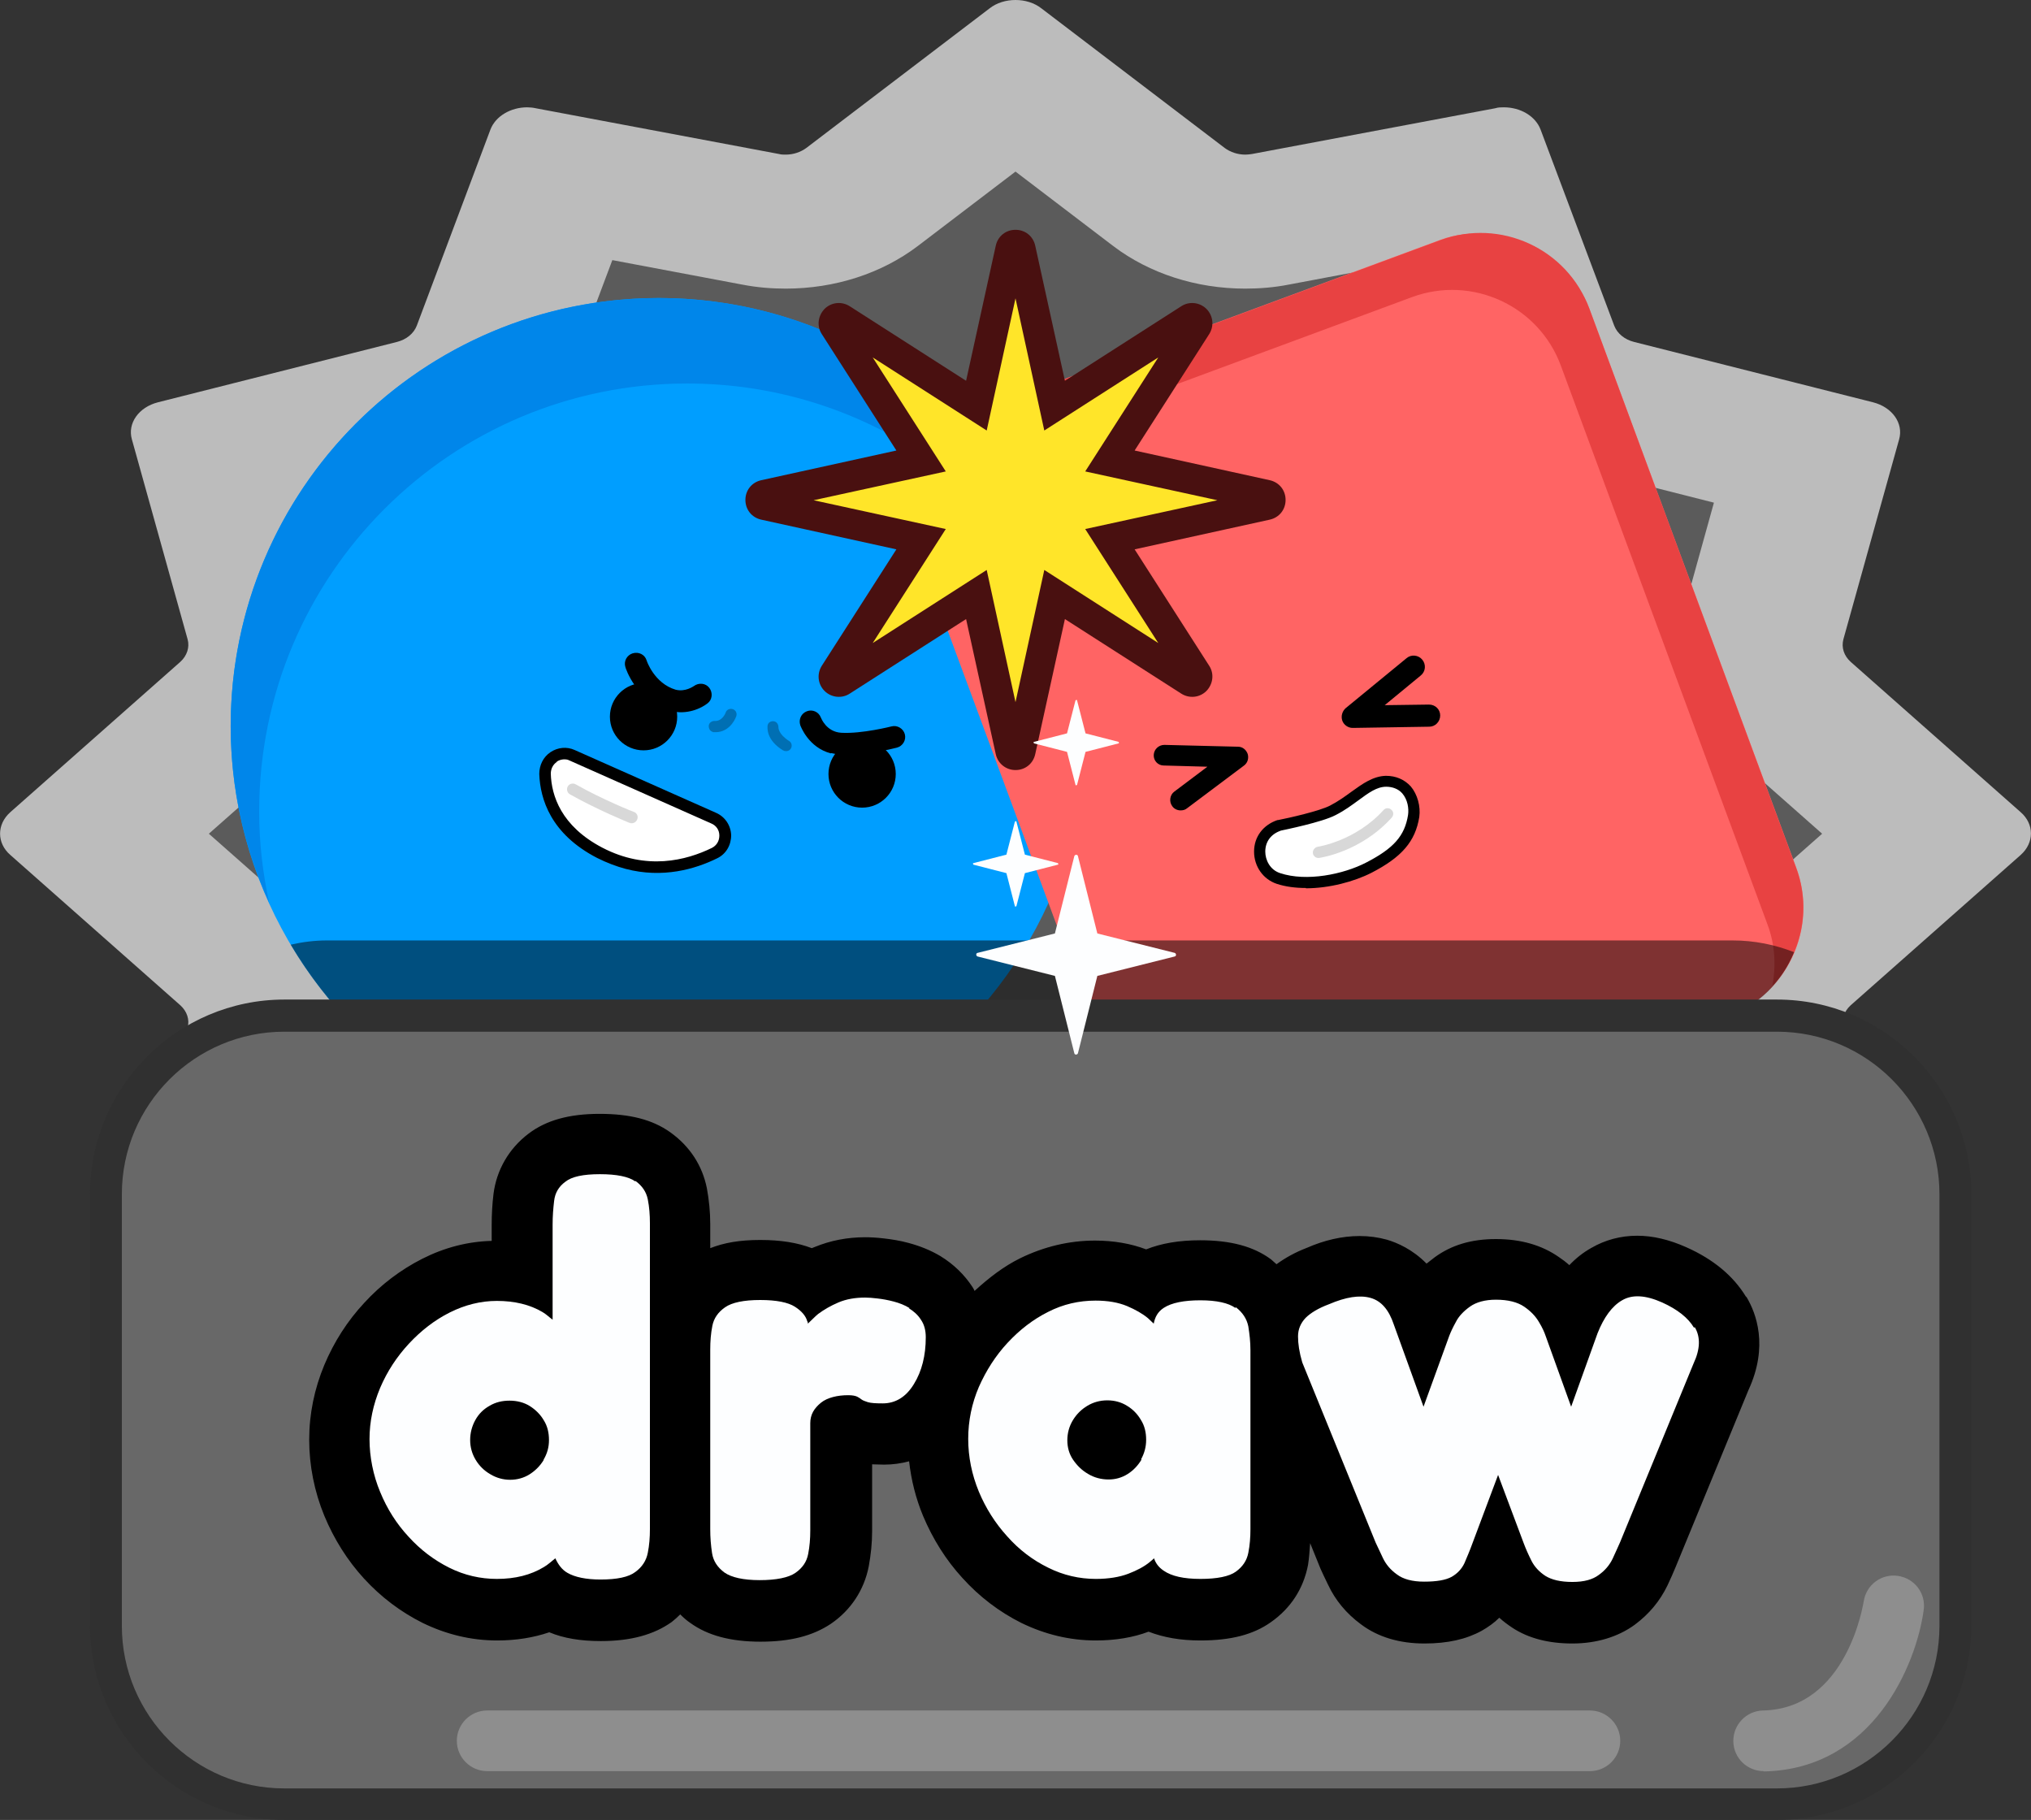 <?xml version="1.0" encoding="UTF-8"?><svg id="Layer_2" xmlns="http://www.w3.org/2000/svg" viewBox="0 0 67 60.03"><rect x="0" y="0" width="67" height="60.03" fill="#333333" stroke="none"/><defs><style>.cls-1{fill:#e84242;}.cls-1,.cls-2,.cls-3,.cls-4,.cls-5,.cls-6,.cls-7,.cls-8,.cls-9,.cls-10,.cls-11,.cls-12,.cls-13,.cls-14,.cls-15{stroke-width:0px;}.cls-2{fill:#8e8e8e;}.cls-3{fill:#5b5b5b;}.cls-4{fill:#d8d8d8;}.cls-5{fill:#686868;}.cls-6{fill:#ffe529;}.cls-7{fill:#ff6464;}.cls-8{fill:#000;}.cls-16{opacity:.3;}.cls-9{fill:#fdfeff;}.cls-17{opacity:.5;}.cls-10{fill:#bcbcbc;}.cls-11{fill:#303030;}.cls-12{fill:#0086ea;}.cls-13{fill:#009eff;}.cls-14{fill:#491010;}.cls-15{fill:#fff;}</style></defs><g id="Layer_2-2"><path class="cls-3" d="M28.43,48.5c-.69-.52-1.58-.81-2.51-.81-.28,0-.55.03-.83.08l-6.74,1.26-2.04-5.43c-.36-.96-1.27-1.71-2.44-2l-6.61-1.67,1.54-5.53c.27-.98-.06-2-.89-2.74l-4.71-4.16,4.7-4.16c.83-.74,1.17-1.76.89-2.74l-1.54-5.53,6.61-1.67c1.17-.29,2.08-1.04,2.44-2l2.04-5.42,6.74,1.27c.27.05.55.08.82.08h0c.93,0,1.82-.29,2.51-.81l5.07-3.86,5.07,3.86c.69.52,1.58.81,2.51.81.28,0,.55-.03.83-.08l6.74-1.26,2.04,5.43c.36.96,1.27,1.71,2.44,2l6.61,1.67-1.54,5.53c-.27.97.06,2,.89,2.73l4.71,4.16-4.7,4.16c-.83.74-1.17,1.76-.89,2.74l1.54,5.53-6.61,1.67c-1.17.29-2.08,1.04-2.44,2l-2.04,5.42-6.74-1.27c-.27-.05-.55-.08-.82-.08-.93,0-1.82.29-2.51.81l-5.07,3.86-5.07-3.86Z"/><path class="cls-10" d="M33.5,5.66l3.23,2.46c1.19.9,2.73,1.4,4.35,1.4.48,0,.96-.04,1.42-.13l4.3-.81,1.3,3.46c.62,1.66,2.2,2.95,4.22,3.47l4.22,1.07-.98,3.53c-.47,1.69.11,3.46,1.55,4.74l3,2.65-3,2.65c-1.44,1.27-2.02,3.04-1.55,4.74l.98,3.53-4.22,1.07c-2.02.51-3.6,1.81-4.22,3.47l-1.3,3.46-4.3-.81c-.47-.09-.94-.13-1.42-.13-1.62,0-3.16.5-4.35,1.4l-3.23,2.46-3.23-2.46c-1.19-.9-2.73-1.4-4.35-1.4-.48,0-.96.04-1.42.13l-4.3.81-1.3-3.46c-.62-1.66-2.2-2.95-4.22-3.47l-4.22-1.07.98-3.53c.47-1.69-.11-3.46-1.55-4.74l-3-2.65,3-2.65c1.44-1.27,2.02-3.04,1.55-4.74l-.98-3.53,4.22-1.07c2.02-.51,3.6-1.81,4.22-3.47l1.3-3.46,4.3.81c.47.09.94.13,1.42.13,1.62,0,3.16-.5,4.35-1.4l3.23-2.46M33.5,0c-.31,0-.62.09-.86.28l-6.04,4.6c-.19.14-.43.22-.68.22-.07,0-.15,0-.22-.02l-8.03-1.51c-.09-.02-.19-.03-.28-.03-.54,0-1.04.29-1.21.73l-2.43,6.47c-.1.26-.34.46-.66.54l-7.88,1.99c-.63.16-1.01.69-.86,1.22l1.84,6.6c.07.26-.02.54-.24.74L.34,26.79c-.45.4-.45,1.02,0,1.41l5.61,4.96c.22.2.31.47.24.74l-1.84,6.6c-.15.53.23,1.06.86,1.22l7.88,1.99c.32.08.56.28.66.54l2.43,6.47c.17.44.66.73,1.21.73.09,0,.19,0,.28-.03l8.03-1.51c.07-.01.15-.02.22-.02.25,0,.49.08.68.22l6.04,4.6c.24.19.55.28.86.28s.62-.09.86-.28l6.04-4.6c.19-.14.43-.22.68-.22.07,0,.15,0,.22.02l8.03,1.51c.09.02.19.03.28.03.54,0,1.04-.29,1.21-.73l2.43-6.47c.1-.26.34-.46.66-.54l7.88-1.99c.63-.16,1.01-.69.86-1.22l-1.84-6.6c-.07-.26.02-.54.24-.74l5.61-4.96c.45-.4.45-1.02,0-1.41l-5.61-4.96c-.22-.2-.31-.47-.24-.74l1.84-6.6c.15-.53-.23-1.06-.86-1.22l-7.88-1.99c-.32-.08-.56-.28-.66-.54l-2.43-6.47c-.17-.44-.66-.73-1.21-.73-.09,0-.19,0-.28.03l-8.03,1.51c-.07.01-.15.02-.22.02-.25,0-.49-.08-.68-.22L34.36.28c-.24-.19-.55-.28-.86-.28h0Z"/><circle class="cls-13" cx="21.73" cy="23.95" r="14.12"/><path class="cls-12" d="M8.55,26.77c0-7.8,6.32-14.12,14.12-14.12,5.72,0,10.64,3.41,12.86,8.3-1.38-6.36-7.03-11.12-13.8-11.12-7.8,0-14.12,6.32-14.12,14.12,0,2.08.46,4.05,1.27,5.83-.21-.97-.33-1.97-.33-3Z"/><path class="cls-8" d="M22.13,23.45c.53.14,1.01-.09,1.21-.25.16-.12.18-.35.06-.51-.12-.16-.35-.18-.51-.06-.02.01-.28.2-.6.12-.71-.21-.96-.96-.96-.97-.06-.19-.26-.29-.46-.23-.19.06-.3.26-.24.45.01.05.36,1.12,1.45,1.44.01,0,.03,0,.04.01Z"/><path class="cls-8" d="M27.42,24.84c.09.02.19.04.29.05.79.05,1.84-.22,1.88-.23.19-.05.31-.25.26-.44-.05-.19-.25-.31-.44-.26,0,0-.98.25-1.66.21-.49-.03-.66-.48-.67-.5-.07-.19-.28-.28-.46-.21-.19.07-.28.27-.22.46.01.03.27.74,1.01.93Z"/><g class="cls-16"><path class="cls-8" d="M23.52,24.15s.02,0,.03,0c.44.03.67-.33.74-.53.03-.1-.02-.2-.12-.23-.1-.03-.2.02-.23.11,0,.01-.11.3-.37.28-.1,0-.19.07-.19.17,0,.09.05.17.13.19Z"/></g><g class="cls-16"><path class="cls-8" d="M25.89,24.77c.07.02.16-.01.2-.08.05-.08.03-.2-.06-.25-.36-.23-.35-.44-.35-.45,0-.1-.06-.19-.16-.2-.1-.01-.19.05-.2.15,0,.05-.06.46.51.81.02,0,.03.02.05.02Z"/></g><circle class="cls-8" cx="28.44" cy="25.53" r="1.11"/><circle class="cls-8" cx="21.23" cy="23.64" r="1.11"/><path class="cls-15" d="M23.55,26.98l-4.66-2.07c-.43-.19-.91.14-.9.61.02.77.36,1.85,1.81,2.61,1.53.79,2.9.45,3.78.01.49-.24.47-.94-.02-1.16Z"/><path class="cls-8" d="M19.7,28.3c-1.53-.79-1.88-1.94-1.91-2.77,0-.29.13-.56.37-.72.24-.16.54-.19.8-.07l4.66,2.07c.3.13.49.42.5.74,0,.33-.17.62-.46.76-.73.36-1.8.67-3.02.35-.3-.08-.62-.2-.94-.36ZM18.37,25.13c-.13.09-.2.23-.2.39.02.72.34,1.73,1.7,2.44,1.46.76,2.77.42,3.61.01.16-.08.25-.23.25-.41,0-.18-.1-.33-.27-.4h0s-4.66-2.07-4.66-2.07c-.02-.01-.05-.02-.07-.03-.12-.03-.25-.01-.36.06ZM23.54,26.98h0s0,0,0,0Z"/><path class="cls-15" d="M20.84,26.97s-1.02-.4-1.94-.92"/><path class="cls-4" d="M20.79,27.15c.09.02.19-.02.23-.12.04-.1,0-.21-.11-.25-.01,0-1.02-.4-1.92-.91-.09-.05-.21-.02-.26.07-.05.09-.02.21.07.26.92.52,1.92.92,1.96.94,0,0,.01,0,.02,0Z"/><rect class="cls-7" x="33.03" y="9.82" width="23.54" height="27.31" rx="3.82" ry="3.82" transform="translate(-5.36 17.01) rotate(-20.31)"/><path class="cls-1" d="M31.67,15.32l14.91-5.52c1.98-.73,4.18.28,4.91,2.26l6.82,18.44c.25.67.28,1.36.16,2.02.94-1.02,1.3-2.51.78-3.9l-6.82-18.44c-.73-1.98-2.93-2.99-4.91-2.26l-14.91,5.52c-1.31.48-2.18,1.61-2.42,2.89.4-.43.89-.79,1.48-1.01Z"/><path class="cls-15" d="M42.2,27.23c-.91.3-.8,1.5-.03,1.75.87.29,2.14.08,2.99-.36.96-.49,1.36-.95,1.48-1.7.07-.46-.17-1.16-.91-1.15-.59,0-1.02.58-1.76.96-.44.23-1.77.49-1.77.49Z"/><path class="cls-8" d="M43.08,29.29c-.34,0-.67-.04-.97-.14-.44-.15-.74-.57-.74-1.06,0-.49.3-.88.77-1.04,0,0,.01,0,.02,0,.36-.07,1.38-.3,1.72-.48.27-.14.49-.3.71-.46.36-.26.71-.51,1.13-.52.33,0,.61.12.82.35.22.26.33.66.28,1.01-.13.8-.57,1.32-1.58,1.84-.57.29-1.39.51-2.16.51ZM42.25,27.4c-.32.11-.51.36-.51.69,0,.27.15.6.49.71.87.29,2.09.04,2.84-.35.91-.47,1.27-.88,1.38-1.57.03-.21-.01-.5-.19-.71-.13-.15-.33-.22-.53-.22-.31,0-.58.2-.92.45-.22.16-.46.34-.76.49-.44.23-1.67.48-1.81.51Z"/><path class="cls-15" d="M43.49,28.12s1.3-.18,2.29-1.27"/><path class="cls-4" d="M43.49,28.3c-.09,0-.17-.07-.18-.16-.01-.1.06-.19.16-.21.01,0,1.25-.19,2.17-1.21.07-.08.19-.08.26-.01.08.07.08.18.01.26-1.02,1.13-2.34,1.32-2.4,1.33,0,0-.02,0-.03,0Z"/><path class="cls-8" d="M44.62,24.01c-.15,0-.29-.1-.34-.24-.05-.15,0-.31.11-.41l2.01-1.65c.15-.13.39-.11.52.05.13.16.11.39-.05.52l-1.19.98,1.46-.02c.21,0,.37.16.37.36,0,.2-.16.37-.36.37l-2.51.04h0Z"/><path class="cls-8" d="M38.94,26.73c-.1,0-.21-.05-.27-.14-.11-.15-.08-.37.07-.48l1.09-.82-1.44-.04c-.19,0-.34-.16-.33-.35s.17-.33.35-.33l2.43.06c.15,0,.27.1.32.24.04.14,0,.29-.12.38l-1.88,1.41c-.06.05-.13.07-.21.07Z"/><g class="cls-17"><path class="cls-8" d="M59.19,31.41c-.63-.25-1.32-.39-2.03-.39H10.79c-.41,0-.81.05-1.2.14,2.46,4.14,6.97,6.93,12.14,6.93,3,0,5.77-.94,8.06-2.53l7.51,1.5c.83,1.8,2.9,2.7,4.78,2l14.91-5.52c1.04-.38,1.8-1.17,2.19-2.12Z"/></g><rect class="cls-5" x="3.5" y="33.5" width="61" height="26" rx="5.88" ry="5.88"/><path class="cls-11" d="M58.62,60.03H9.38c-3.53,0-6.41-2.88-6.41-6.41v-14.24c0-3.53,2.88-6.41,6.41-6.41h49.24c3.53,0,6.41,2.88,6.41,6.41v14.24c0,3.53-2.88,6.41-6.41,6.41ZM9.38,34.03c-2.95,0-5.36,2.4-5.36,5.36v14.24c0,2.95,2.4,5.36,5.36,5.36h49.24c2.95,0,5.36-2.4,5.36-5.36v-14.24c0-2.95-2.4-5.36-5.36-5.36H9.38Z"/><path class="cls-8" d="M57.59,42.76c-.41-.67-1.06-1.22-1.96-1.62-.56-.25-1.1-.38-1.62-.38-.55,0-1.06.14-1.51.4-.27.15-.51.34-.73.57-.11-.1-.23-.19-.35-.27-.56-.39-1.25-.59-2.07-.59s-1.47.2-2.02.6c-.09.07-.18.14-.27.21-.46-.47-.97-.69-1.31-.79-.29-.08-.59-.12-.9-.12-.58,0-1.17.14-1.74.39-.39.15-.71.33-1,.54-.06-.05-.12-.11-.18-.16-.58-.43-1.34-.63-2.34-.63-.69,0-1.28.1-1.78.3-.5-.19-1.07-.29-1.69-.29-.85,0-1.68.2-2.46.58-.55.27-1.04.65-1.51,1.08-.02-.04-.04-.09-.07-.13-.27-.41-.62-.75-1.06-1.02-.32-.19-.67-.33-1.04-.43-.29-.08-.56-.12-.81-.15-.25-.03-.47-.04-.63-.04-.59,0-1.15.11-1.66.32-.03.01-.07.03-.1.04-.47-.18-1.02-.27-1.7-.27s-1.19.09-1.65.27v-.79c0-.4-.04-.8-.11-1.18-.15-.76-.57-1.4-1.22-1.86-.58-.41-1.32-.6-2.32-.6s-1.76.21-2.34.65c-.65.49-1.06,1.2-1.16,1.99-.04.33-.06.67-.06,1.02v.53c-.79.02-1.56.22-2.29.59-.71.36-1.36.85-1.91,1.45-.56.6-1,1.29-1.32,2.05-.33.79-.5,1.62-.5,2.47s.17,1.71.5,2.51c.32.77.76,1.47,1.31,2.07.56.61,1.21,1.1,1.93,1.46.78.38,1.6.58,2.46.58.62,0,1.19-.09,1.72-.27.48.2,1.04.29,1.7.29.99,0,1.75-.21,2.34-.63.1-.08.19-.16.28-.25.1.1.21.2.33.28.58.42,1.34.62,2.32.62s1.72-.19,2.32-.59c.66-.45,1.1-1.12,1.25-1.9.07-.38.11-.77.11-1.15v-2.21c.12,0,.25.01.4.01.28,0,.56-.04.82-.11.07.62.22,1.22.46,1.8.32.76.75,1.45,1.3,2.05.56.62,1.22,1.12,1.94,1.48.78.38,1.6.58,2.46.58.65,0,1.24-.1,1.74-.29.49.19,1.05.29,1.71.29,1,0,1.74-.19,2.32-.6.66-.46,1.08-1.11,1.23-1.89.04-.24.05-.48.07-.72l.34.84c.06.14.15.32.25.53.24.51.6.95,1.09,1.31.56.42,1.27.63,2.09.63.77,0,1.38-.14,1.89-.42.21-.12.41-.26.58-.43.13.12.28.23.43.33.53.35,1.2.52,1.98.52s1.5-.21,2.06-.62c.47-.35.83-.78,1.08-1.3.11-.23.19-.42.27-.61l2.4-5.83c.67-1.45.25-2.54-.06-3.06Z"/><path class="cls-9" d="M20.96,38.97c-.22-.16-.62-.24-1.17-.24s-.93.08-1.14.25c-.22.16-.34.37-.37.63-.03.25-.05.51-.05.78v3.14c-.11-.08-.21-.18-.33-.25-.42-.25-.93-.37-1.51-.37-.53,0-1.05.13-1.55.38-.5.25-.95.6-1.35,1.03-.4.43-.72.92-.95,1.46-.23.55-.35,1.11-.35,1.69s.12,1.19.35,1.74c.23.56.54,1.05.94,1.48.39.43.84.77,1.34,1.02.5.25,1.03.37,1.57.37.61,0,1.12-.13,1.55-.39.14-.08.25-.19.38-.29.09.2.22.38.4.48.24.14.61.22,1.09.22.54,0,.93-.08,1.15-.25.22-.16.36-.37.41-.63.05-.25.07-.51.07-.78v-10.09c0-.28-.02-.54-.07-.79-.05-.25-.19-.45-.41-.61ZM17.94,48.15c-.12.2-.28.36-.47.48-.19.12-.41.18-.64.18s-.45-.06-.65-.18c-.21-.12-.37-.28-.49-.48-.12-.2-.18-.42-.18-.65,0-.24.06-.46.17-.66s.27-.36.47-.47c.2-.12.42-.17.66-.17.25,0,.48.06.67.18.19.12.35.28.46.47.12.19.17.41.17.65s-.06.45-.18.65Z"/><path class="cls-9" d="M30.01,43.15c-.16-.1-.34-.17-.53-.22s-.36-.08-.53-.1c-.16-.02-.3-.03-.41-.03-.33,0-.62.05-.88.16s-.48.24-.67.38c-.11.09-.22.21-.34.32,0-.03,0-.05-.02-.08-.05-.18-.19-.34-.41-.48s-.6-.22-1.14-.22-.93.08-1.16.24c-.23.16-.37.36-.42.61s-.07.51-.07.79v5.92c0,.27.02.53.06.79.04.26.18.47.41.64.23.16.62.25,1.16.25s.95-.08,1.18-.24c.23-.16.37-.36.42-.62.05-.25.07-.51.07-.78v-3.54c0-.13.03-.26.09-.37s.15-.21.26-.3.25-.15.4-.19c.15-.04.32-.06.5-.06.14,0,.24.02.3.05s.1.06.14.09c.04.03.11.06.21.09.1.03.26.04.49.04.42,0,.77-.21,1.03-.64.26-.42.39-.94.39-1.54,0-.23-.05-.42-.16-.58-.1-.16-.24-.28-.4-.38Z"/><path class="cls-9" d="M40.75,43.14c-.22-.16-.61-.25-1.15-.25s-.95.08-1.21.25c-.2.13-.29.31-.33.52-.05-.05-.12-.11-.19-.18-.18-.15-.41-.28-.69-.4-.29-.12-.63-.18-1.04-.18-.55,0-1.07.12-1.56.37-.5.25-.94.59-1.34,1.02s-.71.92-.95,1.46c-.23.54-.35,1.11-.35,1.71s.12,1.18.35,1.74c.23.55.54,1.04.94,1.48.39.44.84.78,1.35,1.03.5.25,1.03.37,1.57.37.42,0,.78-.06,1.07-.17.29-.11.53-.24.7-.38.06-.05.11-.09.15-.13.05.15.14.29.32.41.26.18.66.27,1.21.27s.95-.08,1.17-.24c.22-.16.36-.36.41-.62.05-.25.07-.51.07-.78v-5.91c0-.27-.03-.53-.07-.78-.05-.25-.19-.46-.41-.63ZM37.66,48.14c-.12.2-.27.36-.46.48s-.4.18-.63.18c-.24,0-.47-.06-.67-.18-.21-.12-.37-.28-.5-.47-.13-.19-.19-.41-.19-.64,0-.24.06-.46.18-.66s.28-.36.48-.48.42-.18.66-.18.46.06.65.18c.2.12.35.28.46.47.12.19.17.41.17.65s-.06.45-.17.65Z"/><path class="cls-9" d="M55.88,43.79c-.19-.32-.54-.6-1.05-.83-.54-.24-.98-.27-1.32-.07-.33.19-.6.56-.81,1.09l-.87,2.42-.84-2.33c-.04-.12-.11-.28-.22-.46-.11-.19-.27-.36-.49-.51-.22-.15-.53-.23-.93-.23-.36,0-.65.08-.86.23-.21.15-.37.32-.46.5-.1.18-.17.33-.22.46l-.85,2.34-.98-2.71c-.16-.48-.41-.78-.77-.88s-.81-.03-1.37.21c-.35.13-.61.29-.77.45-.16.17-.25.37-.25.61,0,.24.04.52.14.86l2.42,5.94c.06.13.14.3.24.51.1.21.25.39.46.54.21.16.51.24.9.24.41,0,.71-.05.91-.16.19-.11.33-.26.42-.45.08-.19.18-.42.27-.67l.84-2.24.84,2.24c.07.19.16.39.26.59.1.2.26.37.46.5.21.13.5.2.89.2s.67-.08.87-.23c.21-.15.36-.33.46-.54.1-.21.17-.38.24-.53l2.43-5.91c.22-.47.23-.87.04-1.19Z"/><path class="cls-6" d="M33.66,8.23l1.13,5.16,4.45-2.85c.15-.09.32.08.23.23l-2.85,4.45,5.16,1.13c.17.04.17.28,0,.32l-5.16,1.13,2.85,4.45c.09.15-.08.32-.23.23l-4.45-2.85-1.13,5.16c-.04.17-.28.17-.32,0l-1.13-5.16-4.45,2.85c-.15.09-.32-.08-.23-.23l2.85-4.45-5.16-1.13c-.17-.04-.17-.28,0-.32l5.16-1.13-2.85-4.45c-.09-.15.08-.32.23-.23l4.45,2.85,1.13-5.16c.04-.17.28-.17.32,0Z"/><path class="cls-14" d="M33.5,25.4c-.31,0-.58-.21-.65-.52l-.98-4.46-3.84,2.46c-.26.17-.61.13-.83-.09s-.26-.56-.09-.83l2.46-3.84-4.46-.98c-.31-.07-.52-.33-.52-.65s.21-.58.52-.65l4.46-.98-2.46-3.84c-.17-.26-.13-.6.09-.83.22-.22.56-.26.83-.09l3.84,2.46.98-4.46c.07-.31.33-.52.65-.52s.58.21.65.52h0s.98,4.46.98,4.46l3.84-2.46c.26-.17.61-.13.83.09.22.22.26.56.09.83l-2.46,3.84,4.46.98c.31.07.52.33.52.65s-.21.58-.52.65l-4.46.98,2.46,3.84c.17.26.13.6-.09.83-.22.22-.56.26-.83.09l-3.84-2.46-.98,4.46c-.07.31-.33.52-.65.52ZM32.55,18.8l.95,4.36.95-4.36,3.76,2.41-2.41-3.76,4.36-.95-4.36-.95,2.41-3.76-3.76,2.41-.95-4.36-.95,4.36-3.76-2.41,2.41,3.76-4.36.95,4.36.95-2.41,3.76,3.76-2.41Z"/><path class="cls-9" d="M35.56,28.24l.64,2.55,2.55.64c.06.02.06.11,0,.12l-2.55.64-.64,2.55c-.02.06-.11.06-.12,0l-.64-2.55-2.55-.64c-.06-.02-.06-.11,0-.12l2.55-.64.64-2.55c.02-.06.11-.06.12,0Z"/><path class="cls-9" d="M33.53,27.1l.28,1.09,1.09.28s.03.05,0,.05l-1.09.28-.28,1.09s-.05.03-.05,0l-.28-1.09-1.09-.28s-.03-.05,0-.05l1.09-.28.28-1.09s.05-.03.05,0Z"/><path class="cls-9" d="M35.53,23.1l.28,1.09,1.09.28s.03.05,0,.05l-1.09.28-.28,1.09s-.05.03-.05,0l-.28-1.09-1.09-.28s-.03-.05,0-.05l1.09-.28.28-1.09s.05-.03.05,0Z"/><path class="cls-2" d="M58.18,58.42c-.54,0-.99-.43-1-.98-.01-.55.43-1.01.98-1.02,2.79-.06,3.31-3.56,3.32-3.59.08-.55.58-.93,1.13-.85.55.08.93.58.85,1.13-.25,1.81-1.67,5.24-5.26,5.32h-.02Z"/><path class="cls-2" d="M52.45,58.42H16.07c-.55,0-1-.45-1-1s.45-1,1-1h36.38c.55,0,1,.45,1,1s-.45,1-1,1Z"/></g></svg>